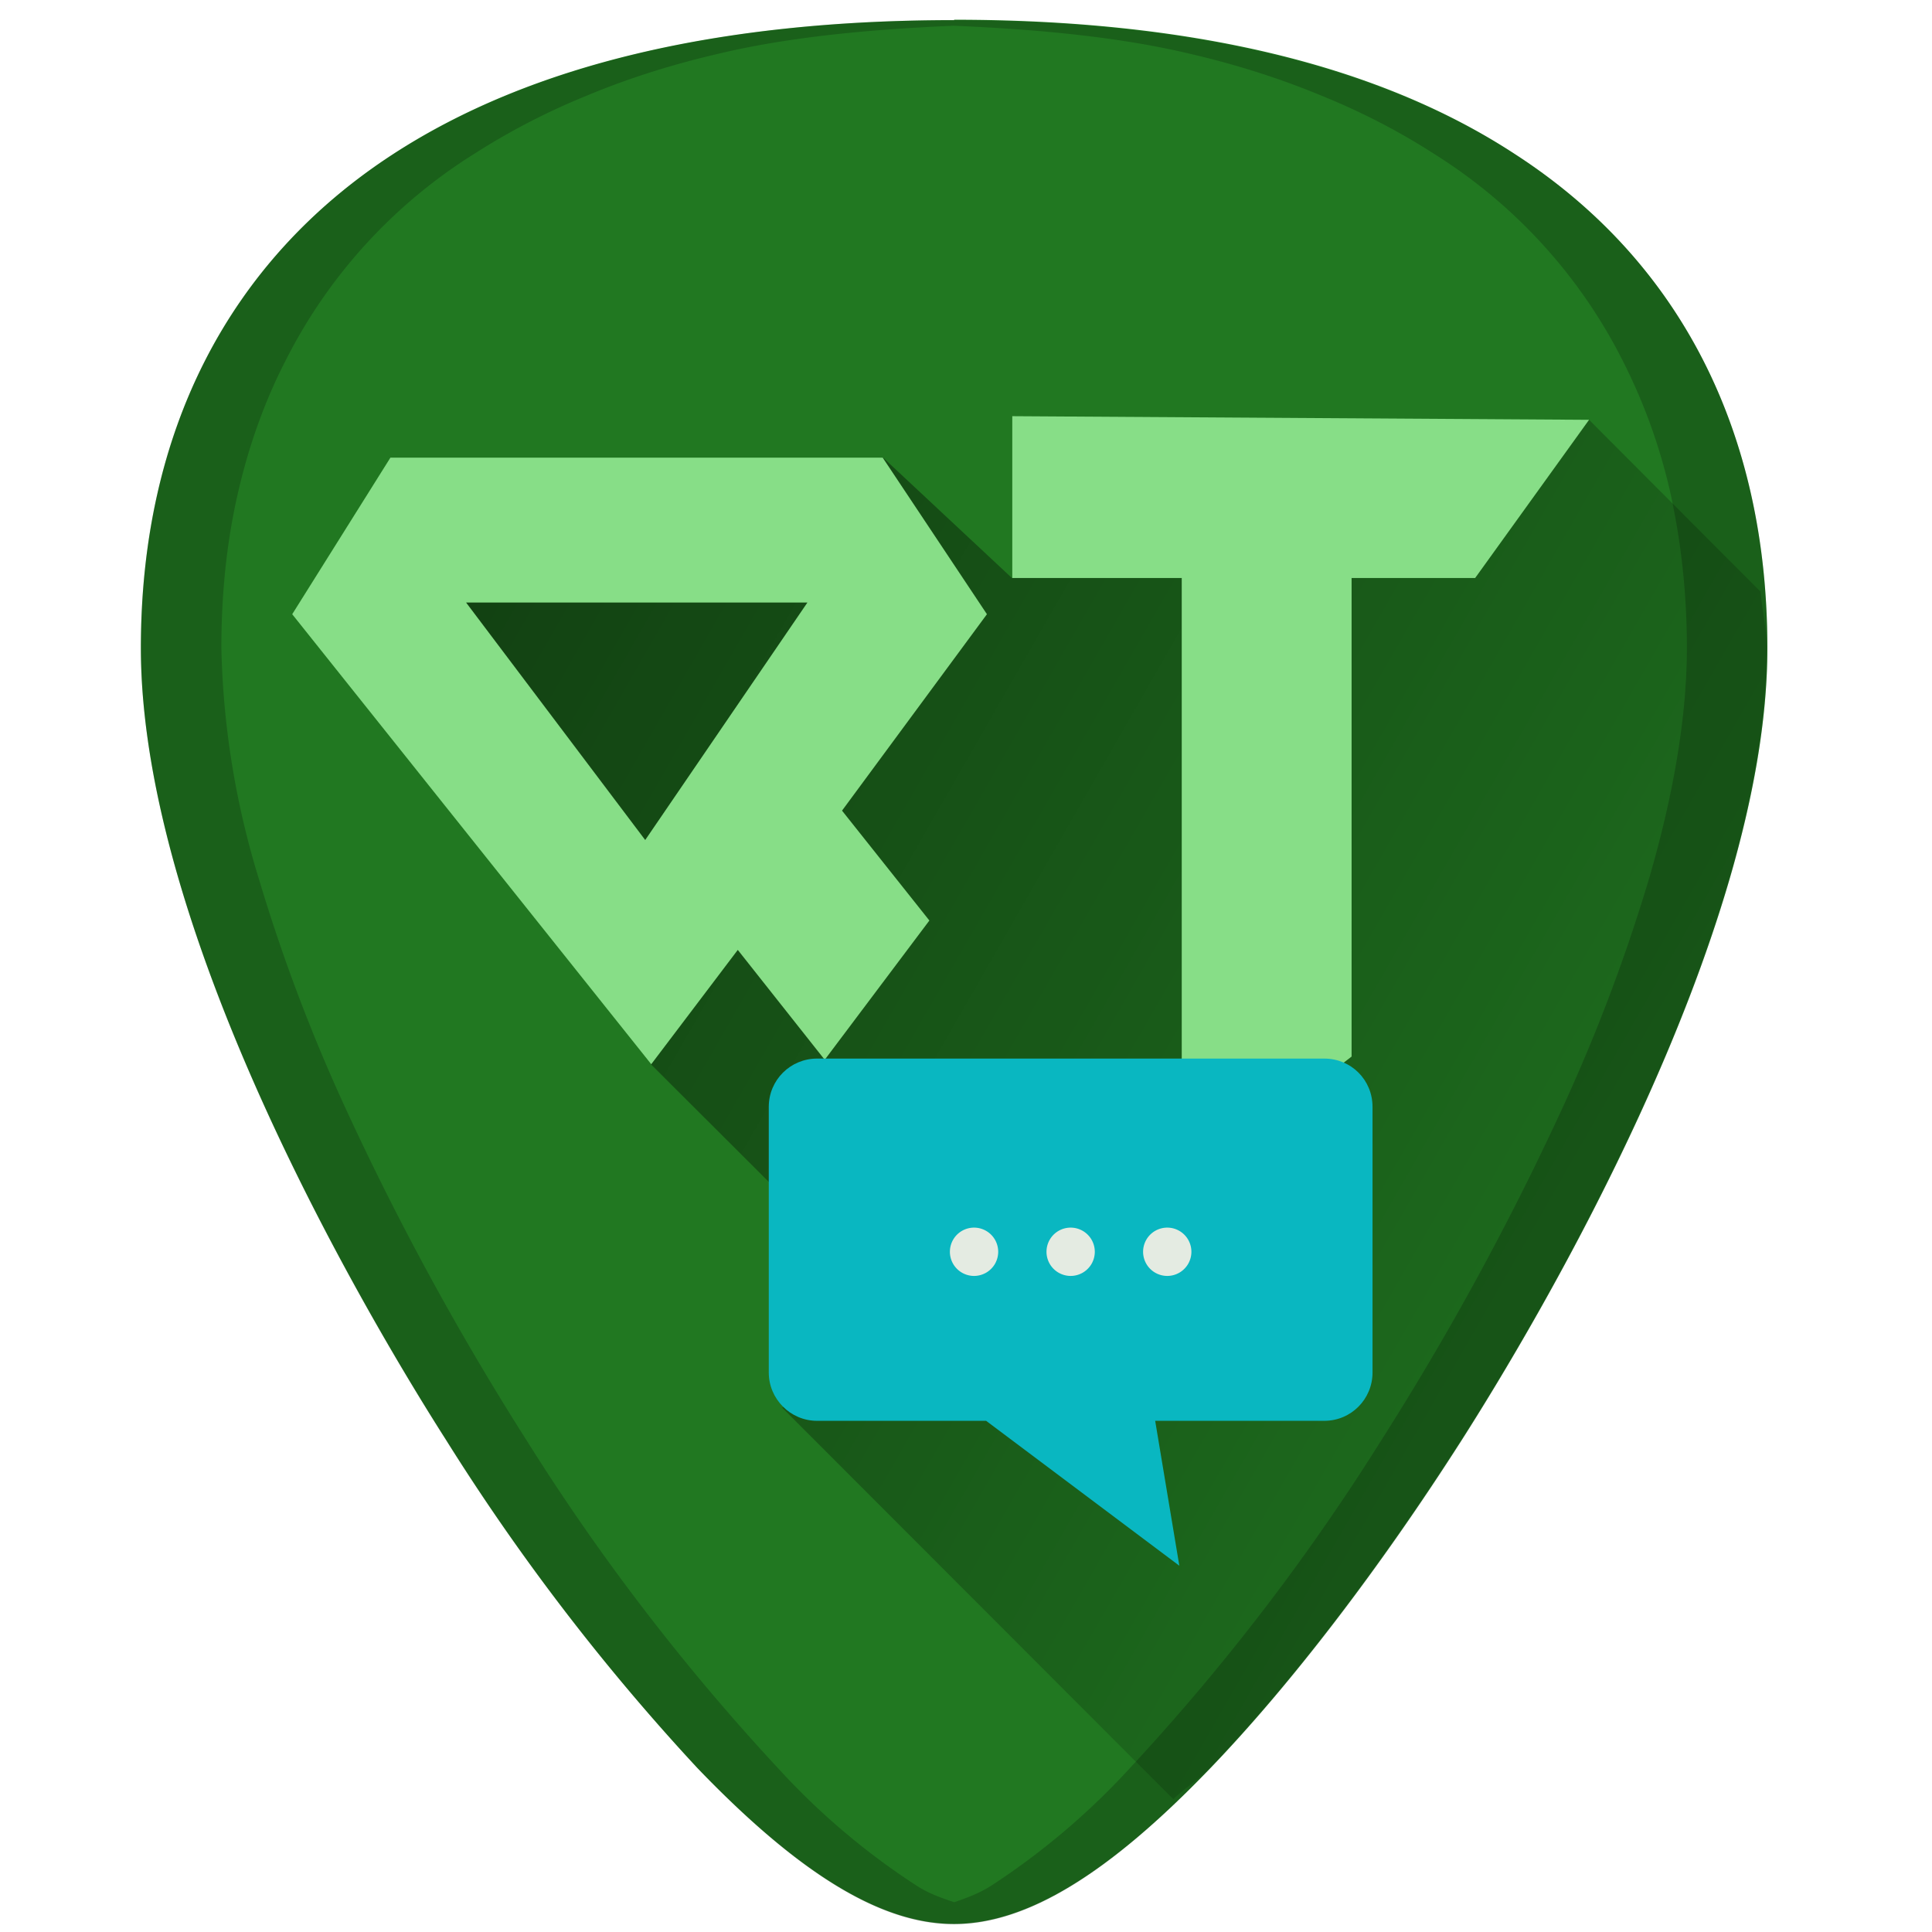 <svg xmlns="http://www.w3.org/2000/svg" xmlns:xlink="http://www.w3.org/1999/xlink" width="48" height="48"><defs><linearGradient id="b"><stop offset="0"/><stop offset="1" stop-opacity="0"/></linearGradient><linearGradient id="a"><stop offset="0"/><stop offset="1" stop-opacity="0"/></linearGradient><linearGradient xlink:href="#b" id="c" gradientUnits="userSpaceOnUse" x1=".09" y1="2.9" x2="51.5" y2="32.37"/></defs><path d="M23.71.5C17.88.5 13.2 1.6 9.78 3.82 5.68 6.48 3.5 10.73 3.5 16.1c0 7.22 5.8 16.88 7.58 19.67a54.48 54.48 0 0 0 6.25 8.16c2.54 2.64 4.57 3.87 6.37 3.87 1.8 0 3.83-1.23 6.37-3.87 2-2.08 4.22-4.98 6.25-8.16 1.78-2.79 7.59-12.45 7.59-19.67 0-5.37-2.17-9.62-6.27-12.27C34.24 1.6 29.55.49 23.7.49z" fill="#217821"/><path d="M23.7.5C17.87.5 13.19 1.62 9.77 3.83 5.67 6.49 3.5 10.73 3.5 16.1c0 7.23 5.8 16.89 7.58 19.68a54.48 54.48 0 0 0 6.25 8.15c2.54 2.65 4.57 3.88 6.37 3.88 1.8 0 3.83-1.23 6.37-3.88 2-2.07 4.22-4.97 6.25-8.15 1.78-2.8 7.59-12.45 7.59-19.68 0-5.37-2.17-9.61-6.27-12.27C34.23 1.62 29.54.5 23.69.5zm0 .14c2.12.09 4.12.28 5.88.7 1.16.27 2.25.62 3.26 1.04 1.01.41 1.95.9 2.8 1.45a12.92 12.92 0 0 1 4.67 5.12 14.1 14.1 0 0 1 1.2 3.34c.26 1.2.4 2.47.4 3.81 0 1.81-.37 3.77-.94 5.73a43.19 43.19 0 0 1-2.19 5.78 69.59 69.59 0 0 1-4.46 8.17 54.47 54.47 0 0 1-6.25 8.15 17.98 17.98 0 0 1-3.46 2.93c-.32.2-.62.3-.9.4-.3-.1-.6-.2-.92-.4a17.72 17.72 0 0 1-3.46-2.93 54.5 54.5 0 0 1-6.25-8.15 69.6 69.6 0 0 1-4.46-8.17 43.19 43.19 0 0 1-2.19-5.78 20.93 20.93 0 0 1-.93-5.73c0-1.34.13-2.61.4-3.8.27-1.2.67-2.32 1.2-3.35a12.92 12.92 0 0 1 4.67-5.12 17.1 17.1 0 0 1 2.8-1.45c1-.42 2.1-.77 3.26-1.04 1.75-.42 3.76-.61 5.86-.7z" opacity=".2"/><path d="M29.15 44.7c.31-.3.57-.43.9-.77 2-2.08 4.22-4.98 6.25-8.16.9-1.4 2.79-4.5 4.46-8.17a43.2 43.2 0 0 0 2.2-5.77c.57-1.97.93-3.93.93-5.73 0-.5-.11-.93-.15-1.4l-4.26-4.27-14.34 3.93-3.2-2.99-12.45 2 1.09 3.53 5.06 6.15.54 3.4 4.27 4.26-1.01 4.27z" opacity=".62" fill="url(#c)"/><path style="line-height:1.25;-inkscape-font-specification:'iron maiden'" d="M9.7 11.37l-2.44 3.89 8.92 11.18 2.15-2.84 2.16 2.73 2.6-3.46-2.17-2.73 3.6-4.88-2.59-3.89zm1.88 3.6h8.48l-4.03 5.9zM25.15 10.34v4.02h4.21V29.5l4.22-3.25V14.36h3.07l2.83-3.93z" font-weight="400" font-size="40" font-family="iron maiden" letter-spacing="0" word-spacing="0" fill="#87de87"/><path d="M20.3 26.3c-.66 0-1.2.53-1.2 1.2v6.6c0 .66.54 1.2 1.2 1.2h4.2l4.8 3.6-.6-3.6h4.2c.67 0 1.2-.54 1.2-1.2v-6.6c0-.67-.53-1.2-1.2-1.2z" color="#000" fill="#09b7c1"/><path d="M24.2 30.5a.6.6 0 1 0 0 1.2.6.6 0 0 0 0-1.2zm2.4 0a.6.6 0 1 0 0 1.2.6.6 0 0 0 0-1.2zm2.4 0a.6.6 0 1 0 0 1.2.6.6 0 0 0 0-1.2z" color="#000" fill="#e4ebe2"/></svg>